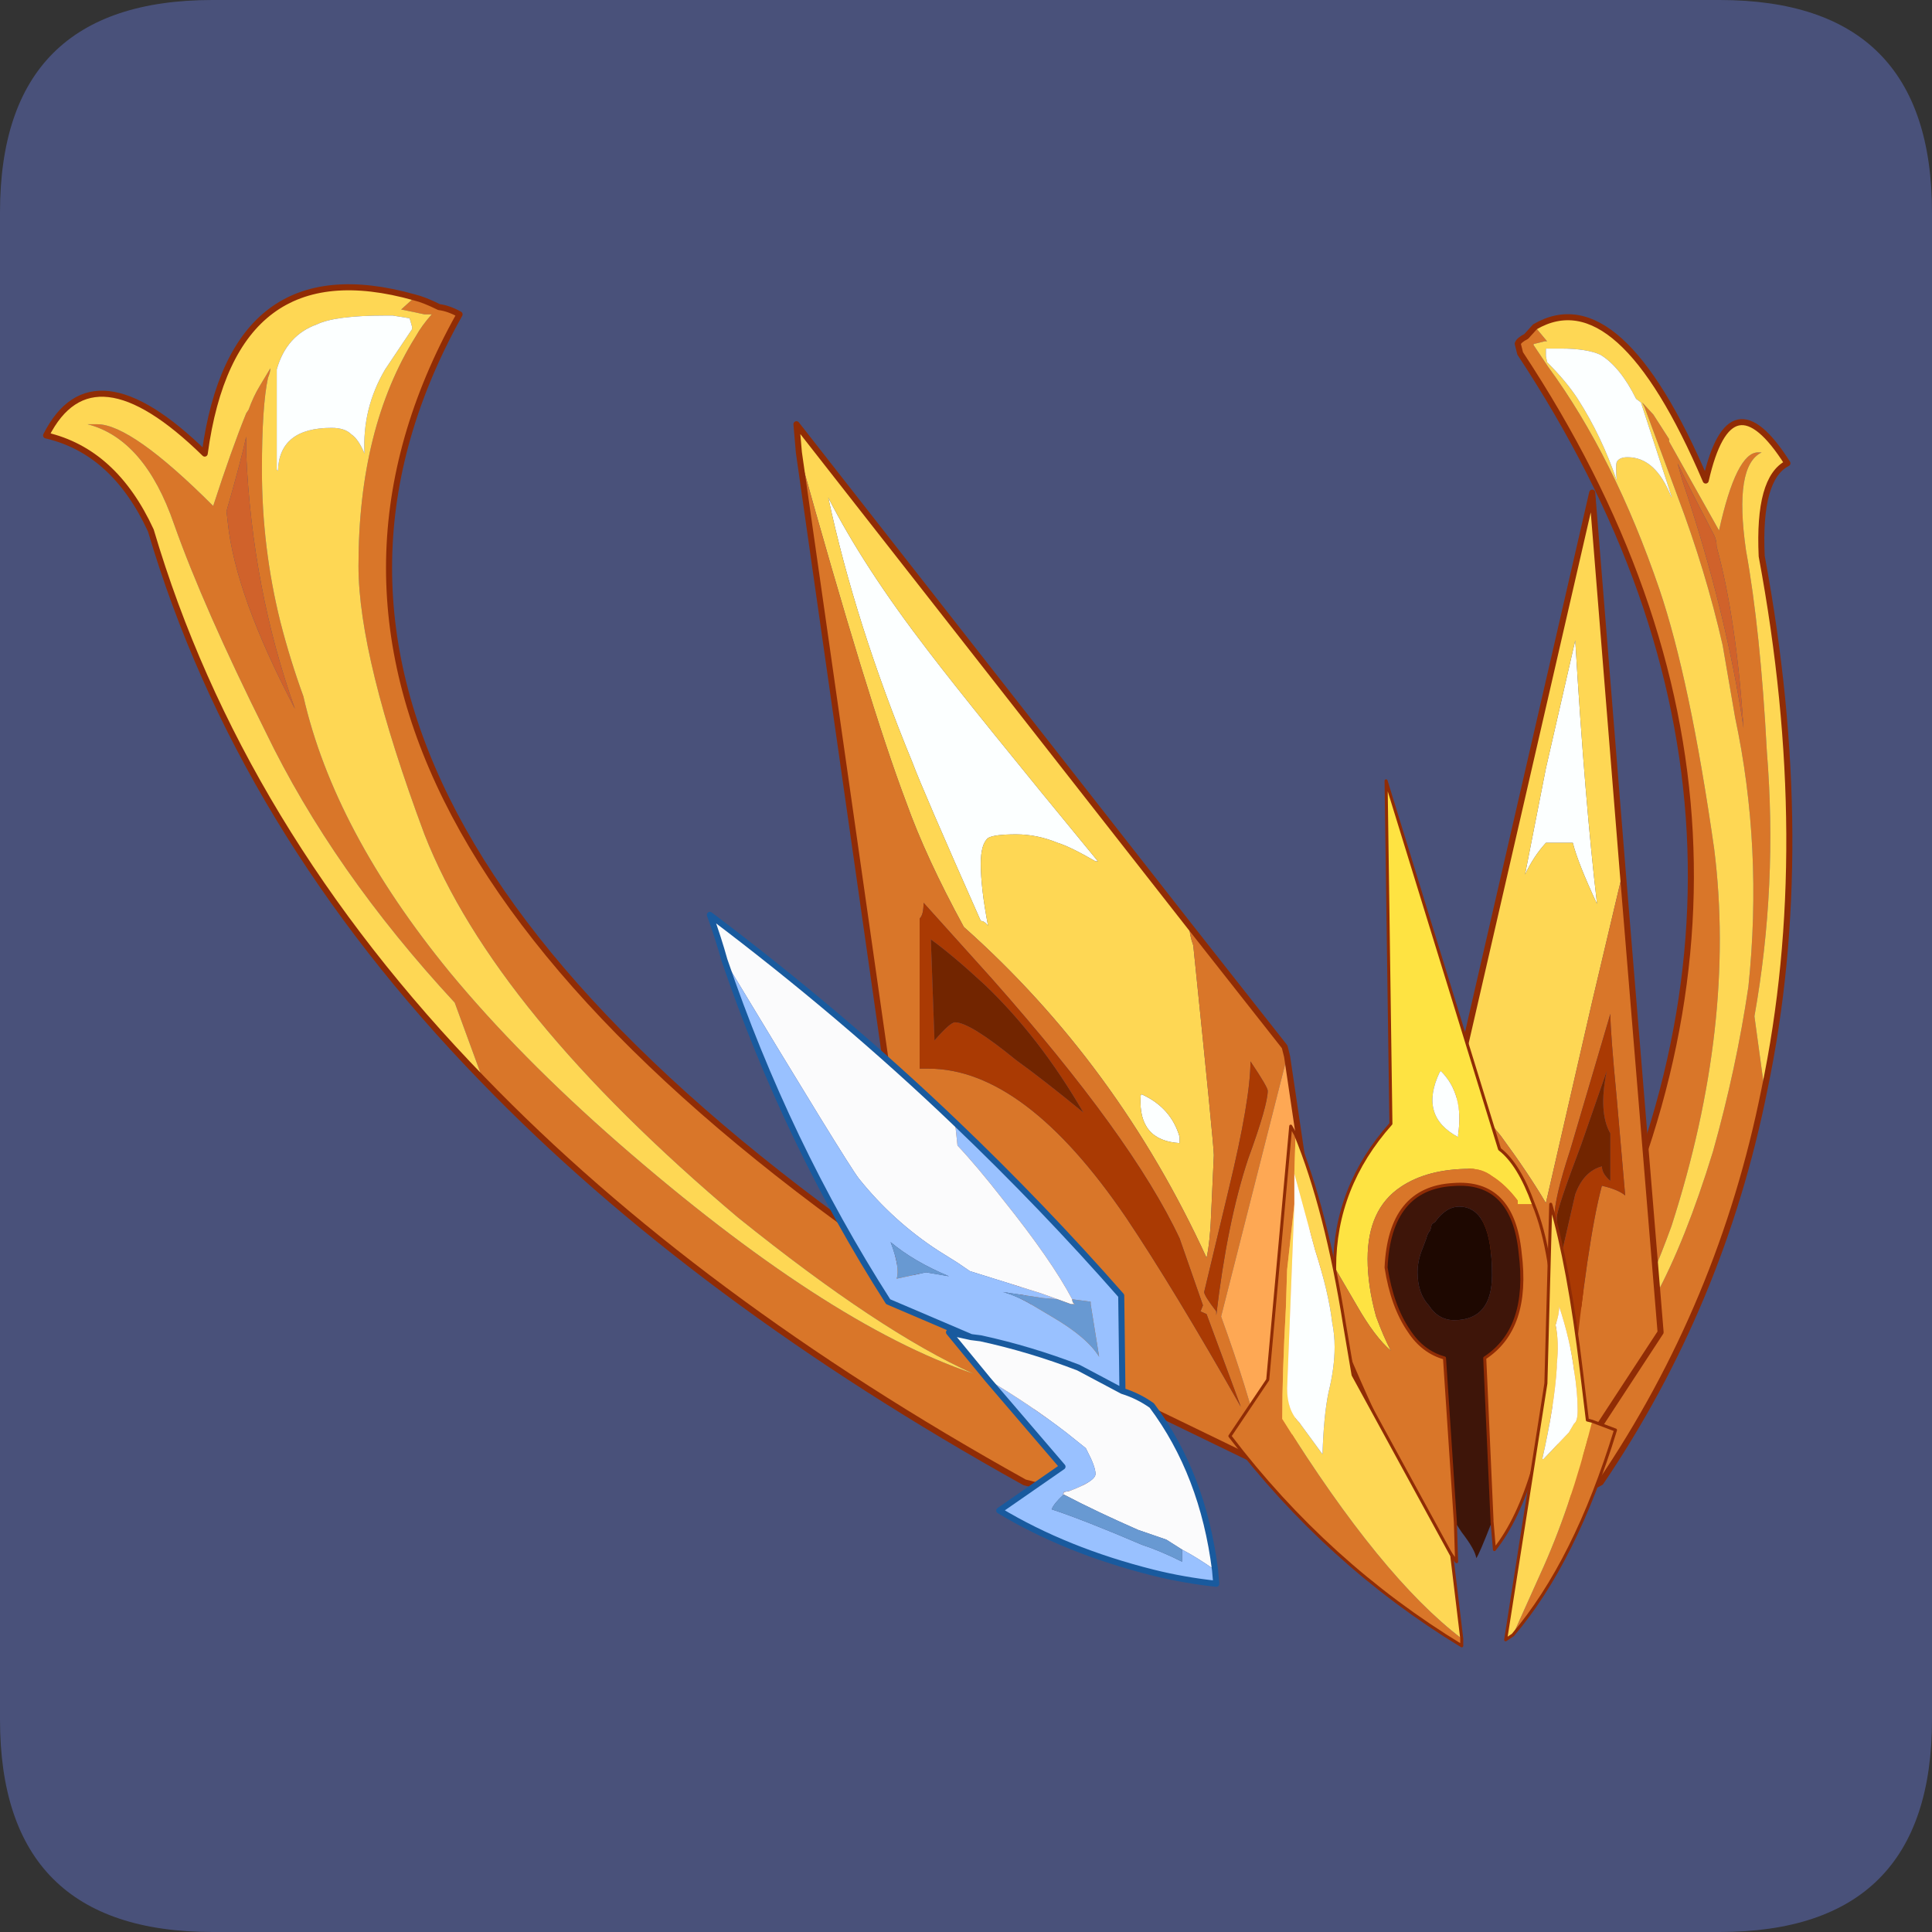 <?xml version="1.0" encoding="UTF-8" standalone="no"?>
<svg xmlns:ffdec="https://www.free-decompiler.com/flash" xmlns:xlink="http://www.w3.org/1999/xlink" ffdec:objectType="frame" height="30.0px" width="30.0px" xmlns="http://www.w3.org/2000/svg">
  <rect width="100%" height="100%" fill="#333333" stroke="none"/>
  <g transform="matrix(1.0, 0.0, 0.0, 1.0, 0.0, 0.0)">
    <use ffdec:characterId="1" height="30.0" transform="matrix(1.0, 0.0, 0.0, 1.0, 0.0, 0.0)" width="30.0" xlink:href="#shape0"/>
    <use ffdec:characterId="3" height="30.0" transform="matrix(1.0, 0.0, 0.0, 1.0, 0.0, 0.0)" width="30.0" xlink:href="#sprite0"/>
    <use ffdec:characterId="5" height="225.15" transform="matrix(0.094, 0.0, 0.0, 0.094, 0.669, 4.416)" width="288.95" xlink:href="#sprite1"/>
  </g>
  <defs>
    <g id="shape0" transform="matrix(1.0, 0.0, 0.0, 1.0, 0.0, 0.0)">
      <path d="M0.0 0.0 L30.0 0.0 30.0 30.0 0.0 30.0 0.0 0.0" fill="#33cc66" fill-opacity="0.0" fill-rule="evenodd" stroke="none"/>
    </g>
    <g id="sprite0" transform="matrix(1.0, 0.0, 0.0, 1.0, 0.0, 0.1)">
      <use ffdec:characterId="2" height="30.0" transform="matrix(1.0, 0.0, 0.0, 1.0, 0.0, -0.1)" width="30.0" xlink:href="#shape1"/>
    </g>
    <g id="shape1" transform="matrix(1.0, 0.0, 0.0, 1.0, 0.0, 0.1)">
      <path d="M3.3 -0.1 L26.7 -0.1 Q30.0 -0.1 30.0 3.2 L30.0 26.6 Q30.0 29.9 26.7 29.9 L3.3 29.9 Q0.0 29.9 0.0 26.6 L0.0 3.2 Q0.0 -0.1 3.3 -0.1" fill="#49517a" fill-rule="evenodd" stroke="none"/>
    </g>
    <g id="sprite1" transform="matrix(1.0, 0.0, 0.0, 1.0, 90.95, 87.25)">
      <use ffdec:characterId="4" height="225.15" transform="matrix(1.0, 0.0, 0.0, 1.0, -90.95, -87.25)" width="288.95" xlink:href="#shape2"/>
    </g>
    <g id="shape2" transform="matrix(1.0, 0.0, 0.0, 1.0, 90.95, 87.25)">
      <path d="M189.95 -13.95 Q188.75 -32.1 185.5 -43.95 185.5 -45.0 185.1 -45.8 180.9 -53.85 179.05 -57.7 L179.85 -54.85 Q187.15 -33.1 189.95 -13.95 M155.5 -80.25 L157.5 -77.85 157.1 -77.85 155.5 -77.45 Q155.25 -77.45 155.25 -77.25 L157.7 -73.6 Q168.6 -58.7 176.05 -36.9 181.1 -22.0 185.1 6.0 188.75 35.05 178.05 68.3 171.4 86.65 164.75 93.1 175.85 85.45 184.9 56.0 188.75 42.3 190.75 28.8 193.15 5.8 188.55 -15.75 L186.5 -27.65 Q183.7 -39.95 179.05 -52.25 L173.6 -66.95 173.2 -67.75 175.05 -65.75 177.65 -61.7 177.65 -61.3 185.9 -46.6 Q188.75 -59.5 192.35 -59.5 L192.95 -59.5 Q188.35 -57.3 190.35 -43.35 192.75 -30.05 193.8 -10.1 195.6 12.05 191.75 33.65 L193.4 45.75 Q186.3 81.2 166.35 110.65 L160.7 113.65 161.5 83.85 Q204.85 2.6 153.05 -75.85 L152.65 -77.45 Q152.85 -78.05 154.05 -78.65 L155.5 -80.25" fill="#d97629" fill-rule="evenodd" stroke="none"/>
      <path d="M189.95 -13.95 Q187.15 -33.1 179.85 -54.85 L179.05 -57.7 Q180.9 -53.85 185.1 -45.8 185.5 -45.0 185.5 -43.95 188.75 -32.1 189.95 -13.95" fill="#d0622b" fill-rule="evenodd" stroke="none"/>
      <path d="M155.5 -80.25 Q169.4 -88.35 183.7 -54.85 187.75 -72.6 197.2 -57.7 192.35 -55.25 192.95 -42.35 201.85 5.4 193.4 45.75 L191.75 33.65 Q195.6 12.05 193.8 -10.1 192.75 -30.05 190.35 -43.35 188.35 -57.3 192.95 -59.5 L192.35 -59.5 Q188.75 -59.5 185.9 -46.6 L177.65 -61.3 177.65 -61.7 175.05 -65.75 173.2 -67.75 173.6 -66.95 179.05 -52.25 Q183.7 -39.95 186.5 -27.65 L188.55 -15.75 Q193.15 5.8 190.75 28.8 188.75 42.3 184.9 56.0 175.85 85.45 164.75 93.1 171.4 86.65 178.05 68.3 188.75 35.05 185.1 6.0 181.1 -22.0 176.05 -36.9 168.6 -58.7 157.7 -73.6 L155.25 -77.25 Q155.25 -77.45 155.5 -77.45 L157.1 -77.85 157.5 -77.85 155.5 -80.25 M173.0 -67.75 L172.2 -68.35 Q169.6 -73.6 166.35 -75.6 164.15 -76.65 159.7 -76.65 L158.7 -76.65 157.3 -76.65 157.3 -75.4 157.5 -74.4 Q160.7 -71.2 162.55 -68.35 166.55 -62.1 169.0 -54.85 168.8 -57.3 169.0 -57.9 169.4 -58.7 170.8 -58.7 175.45 -58.7 178.05 -52.05 L178.05 -52.25 173.0 -67.75" fill="#fed754" fill-rule="evenodd" stroke="none"/>
      <path d="M173.0 -67.75 L178.05 -52.25 178.05 -52.05 Q175.45 -58.7 170.8 -58.7 169.4 -58.7 169.0 -57.9 168.8 -57.3 169.0 -54.85 166.55 -62.1 162.55 -68.35 160.7 -71.2 157.5 -74.4 L157.3 -75.4 157.3 -76.65 158.7 -76.65 159.7 -76.65 Q164.15 -76.65 166.35 -75.6 169.6 -73.6 172.2 -68.35 L173.0 -67.75" fill="#fcffff" fill-rule="evenodd" stroke="none"/>
      <path d="M193.4 45.75 Q201.85 5.4 192.95 -42.35 192.35 -55.25 197.2 -57.7 187.75 -72.6 183.7 -54.85 169.4 -88.35 155.5 -80.25 L154.05 -78.65 Q152.85 -78.05 152.65 -77.45 L153.05 -75.85 Q204.85 2.6 161.5 83.85 L160.7 113.65 166.35 110.65 Q186.3 81.2 193.4 45.75 Z" fill="none" stroke="#902c05" stroke-linecap="round" stroke-linejoin="round" stroke-width="1.0"/>
      <path d="M157.3 -7.3 L162.15 -28.45 Q163.75 -1.85 165.75 15.1 162.55 8.25 161.75 5.0 L157.3 5.0 Q155.25 7.25 153.85 10.25 L157.3 -7.3 M82.9 8.05 Q78.65 5.6 76.65 5.0 73.25 3.6 69.8 3.6 66.15 3.6 65.15 4.2 63.95 5.2 63.95 8.45 63.95 12.45 65.15 18.7 64.55 17.9 63.95 17.9 54.3 -3.85 52.65 -8.3 43.2 -31.25 38.75 -52.05 44.6 -40.55 55.3 -26.65 62.55 -17.15 83.3 8.05 L82.9 8.05 M96.8 54.6 Q89.95 54.2 90.35 46.95 90.35 46.55 90.55 46.55 95.4 48.75 96.8 53.6 L96.8 54.6" fill="#fcffff" fill-rule="evenodd" stroke="none"/>
      <path d="M157.3 -7.3 L153.85 10.25 Q155.25 7.25 157.3 5.0 L161.75 5.0 Q162.55 8.25 165.75 15.1 163.75 -1.85 162.15 -28.45 L157.3 -7.3 M142.55 44.55 L164.95 -52.85 170.0 9.85 164.95 31.2 157.3 64.5 Q154.45 59.65 149.85 53.4 L142.55 44.55 M33.9 -59.5 L33.5 -64.15 98.4 18.7 Q98.4 20.15 99.05 21.95 102.45 55.0 102.45 56.6 L102.05 65.3 Q101.85 70.95 101.25 73.55 86.55 41.5 61.15 18.9 54.9 7.45 51.65 -1.65 45.4 -18.15 33.9 -59.5 M82.9 8.05 L83.3 8.05 Q62.55 -17.15 55.3 -26.65 44.6 -40.55 38.75 -52.05 43.2 -31.25 52.65 -8.3 54.3 -3.85 63.95 17.9 64.55 17.9 65.15 18.7 63.95 12.45 63.95 8.45 63.95 5.2 65.15 4.2 66.15 3.6 69.8 3.6 73.25 3.6 76.65 5.0 78.65 5.6 82.9 8.05 M96.8 54.6 L96.8 53.6 Q95.4 48.75 90.55 46.55 90.35 46.55 90.35 46.95 89.95 54.2 96.8 54.6" fill="#fed754" fill-rule="evenodd" stroke="none"/>
      <path d="M170.0 9.85 L176.25 85.85 159.1 112.05 Q159.5 97.35 152.45 79.2 L149.25 74.75 141.95 47.55 142.55 44.55 149.85 53.4 Q154.45 59.65 157.3 64.5 L164.95 31.2 170.0 9.85 M33.9 -59.5 Q45.4 -18.15 51.65 -1.65 54.9 7.45 61.15 18.9 86.55 41.5 101.25 73.55 101.85 70.95 102.05 65.3 L102.45 56.6 Q102.45 55.0 99.05 21.95 98.4 20.15 98.4 18.7 L114.15 38.7 114.55 40.3 103.65 83.25 Q108.1 95.55 110.1 104.0 111.15 106.0 111.35 108.05 L78.45 92.1 48.65 43.9 33.9 -59.5 M53.85 17.5 L53.85 42.3 55.3 42.3 Q71.2 42.3 87.95 66.9 95.8 78.6 106.9 98.15 L101.25 82.85 100.25 82.4 100.65 81.4 96.8 70.35 Q88.95 53.6 65.75 27.4 L54.5 14.9 Q54.5 16.9 53.85 17.5 M167.95 33.25 L161.3 55.8 Q158.7 63.7 158.7 66.9 158.7 71.75 160.1 80.4 161.75 89.1 161.75 93.7 L161.75 94.3 Q164.15 70.55 166.55 61.65 169.2 62.25 170.4 63.25 L169.0 47.15 Q167.95 36.25 167.95 33.25 M111.35 45.95 Q111.35 45.35 108.5 41.1 108.5 47.35 104.9 62.25 L100.85 79.2 Q100.85 79.8 102.85 82.4 L102.85 83.05 Q104.65 67.7 108.1 57.25 111.35 48.35 111.35 45.95" fill="#d97629" fill-rule="evenodd" stroke="none"/>
      <path d="M80.9 49.55 Q74.25 44.1 69.8 40.9 62.15 34.65 59.7 34.65 58.9 34.65 56.3 37.65 L55.7 20.95 Q59.3 23.55 64.55 28.4 73.65 37.05 80.9 49.55 M167.95 60.85 Q166.55 59.65 166.55 58.45 163.55 59.25 162.15 63.05 L159.7 73.75 159.7 72.35 Q159.1 68.9 159.1 66.9 159.1 65.5 163.15 54.8 L167.35 42.7 Q165.95 49.55 167.95 53.0 L167.95 60.85" fill="#722500" fill-rule="evenodd" stroke="none"/>
      <path d="M80.9 49.55 Q73.65 37.05 64.55 28.4 59.3 23.55 55.7 20.95 L56.3 37.65 Q58.9 34.65 59.7 34.65 62.15 34.65 69.8 40.9 74.25 44.1 80.9 49.55 M53.85 17.5 Q54.5 16.9 54.5 14.9 L65.75 27.4 Q88.95 53.6 96.8 70.35 L100.65 81.4 100.25 82.4 101.25 82.85 106.9 98.15 Q95.8 78.6 87.95 66.9 71.2 42.3 55.3 42.3 L53.85 42.3 53.85 17.5 M167.95 33.25 Q167.95 36.25 169.0 47.15 L170.4 63.25 Q169.2 62.25 166.55 61.65 164.15 70.55 161.75 94.3 L161.75 93.7 Q161.75 89.1 160.1 80.4 158.7 71.75 158.7 66.9 158.7 63.7 161.3 55.8 L167.95 33.25 M167.95 60.85 L167.95 53.0 Q165.95 49.55 167.35 42.7 L163.15 54.8 Q159.1 65.5 159.1 66.9 159.1 68.9 159.7 72.35 L159.7 73.75 162.15 63.05 Q163.55 59.25 166.55 58.45 166.55 59.65 167.95 60.85 M111.35 45.95 Q111.35 48.35 108.1 57.25 104.65 67.7 102.85 83.05 L102.85 82.4 Q100.85 79.8 100.85 79.2 L104.9 62.25 Q108.5 47.35 108.5 41.1 111.35 45.35 111.35 45.95" fill="#aa3a03" fill-rule="evenodd" stroke="none"/>
      <path d="M114.55 40.3 L120.4 79.8 114.55 109.65 111.35 108.05 Q111.15 106.0 110.1 104.0 108.1 95.55 103.65 83.25 L114.55 40.3" fill="#fea854" fill-rule="evenodd" stroke="none"/>
      <path d="M142.55 44.55 L164.95 -52.85 170.0 9.85 176.25 85.85 159.1 112.05 Q159.5 97.35 152.45 79.2 L149.25 74.75 141.95 47.55 142.55 44.55 M98.4 18.7 L33.5 -64.15 33.9 -59.5 48.65 43.9 78.45 92.1 111.35 108.05 114.55 109.65 120.4 79.8 114.55 40.3 114.15 38.7 98.4 18.7 Z" fill="none" stroke="#902c05" stroke-linecap="round" stroke-linejoin="round" stroke-width="1.0"/>
      <path d="M155.25 64.7 L152.65 64.7 152.65 64.1 Q150.65 61.45 148.4 60.05 146.8 58.85 144.8 58.85 137.75 58.85 133.3 61.85 127.85 65.5 127.85 73.75 127.85 78.2 129.25 83.25 130.5 86.65 131.7 88.9 129.05 86.65 126.05 81.4 L122.4 75.15 Q122.4 61.85 131.7 51.4 L130.9 -5.25 149.65 55.6 Q152.85 58.05 155.25 64.7 M139.75 42.9 Q136.3 50.15 142.8 53.6 L142.8 53.2 Q143.8 46.55 139.95 42.7 L139.75 42.9" fill="#fee342" fill-rule="evenodd" stroke="none"/>
      <path d="M122.4 75.15 L126.05 81.4 Q129.05 86.65 131.7 88.9 130.5 86.65 129.25 83.25 127.85 78.2 127.85 73.75 127.85 65.5 133.3 61.85 137.75 58.85 144.8 58.85 146.8 58.85 148.4 60.05 150.65 61.45 152.65 64.1 L152.65 64.7 155.25 64.7 Q158.5 72.55 158.9 87.05 156.7 111.85 148.8 121.75 L148.4 117.1 148.4 116.9 147.2 90.1 Q154.65 85.25 153.05 72.75 151.85 60.65 141.95 61.45 131.5 62.05 130.9 75.15 131.9 81.6 134.7 85.65 136.95 89.1 140.55 90.1 L142.35 117.3 142.55 123.75 Q135.1 114.1 125.05 90.7 122.4 82.4 122.4 75.15" fill="#d97629" fill-rule="evenodd" stroke="none"/>
      <path d="M139.75 42.9 L139.95 42.7 Q143.8 46.55 142.8 53.2 L142.8 53.6 Q136.3 50.15 139.75 42.9" fill="#fcffff" fill-rule="evenodd" stroke="none"/>
      <path d="M138.35 68.5 Q138.35 67.9 138.95 67.7 140.75 65.1 143.0 65.1 148.4 65.1 148.4 76.4 148.4 83.85 142.15 83.85 139.55 83.85 137.95 81.4 136.1 79.4 136.1 75.95 136.1 73.95 136.95 71.95 L137.55 70.35 Q137.75 69.5 138.15 69.1 L138.35 68.5" fill="#1e0801" fill-rule="evenodd" stroke="none"/>
      <path d="M142.35 117.3 L140.55 90.1 Q136.95 89.1 134.7 85.65 131.9 81.6 130.9 75.15 131.5 62.05 141.95 61.45 151.85 60.65 153.05 72.75 154.65 85.25 147.2 90.1 L148.4 116.9 148.4 117.1 Q146.2 122.75 145.8 123.15 145.6 121.75 143.4 118.9 L142.35 117.3 M138.35 68.5 L138.15 69.1 Q137.75 69.5 137.55 70.35 L136.95 71.95 Q136.1 73.95 136.1 75.95 136.1 79.4 137.95 81.4 139.55 83.85 142.15 83.85 148.4 83.85 148.4 76.4 148.4 65.1 143.0 65.1 140.75 65.1 138.95 67.7 138.35 67.9 138.35 68.5" fill="#3e1509" fill-rule="evenodd" stroke="none"/>
      <path d="M155.25 64.7 Q152.85 58.05 149.65 55.6 L130.9 -5.25 131.7 51.4 Q122.4 61.85 122.4 75.15 122.4 82.4 125.05 90.7 135.1 114.1 142.55 123.75 L142.35 117.3 140.55 90.1 Q136.95 89.1 134.7 85.65 131.9 81.6 130.9 75.15 131.5 62.05 141.95 61.45 151.85 60.65 153.05 72.75 154.65 85.25 147.2 90.1 L148.4 116.9 M148.4 117.1 L148.8 121.75 Q156.7 111.85 158.9 87.05 158.5 72.55 155.25 64.7" fill="none" stroke="#902c05" stroke-linecap="round" stroke-linejoin="round" stroke-width="0.5"/>
      <path d="M143.4 136.45 L143.4 137.65 Q121.2 124.15 105.1 103.0 L111.35 93.7 115.15 51.8 115.95 53.2 115.75 59.45 115.75 59.65 115.75 60.85 115.75 64.7 114.55 75.55 114.35 81.8 Q113.75 92.7 113.75 100.15 130.1 126.35 143.4 136.45 M164.95 100.55 L168.8 102.0 Q162.15 123.75 151.85 135.85 L156.3 125.95 Q161.3 115.1 164.95 100.55" fill="#d97629" fill-rule="evenodd" stroke="none"/>
      <path d="M143.4 136.45 Q130.1 126.35 113.75 100.15 113.75 92.7 114.35 81.8 L114.55 75.55 115.75 64.7 114.55 95.15 Q114.55 98.75 116.55 100.75 L120.4 106.0 Q120.6 99.55 121.4 95.75 122.4 91.7 122.4 88.25 122.4 86.25 122.0 84.25 121.4 79.2 119.2 72.35 L115.75 59.65 115.75 59.45 115.95 53.2 Q121.0 65.5 124.05 84.65 L125.45 92.9 141.75 122.75 143.4 136.45 M158.9 84.65 Q159.5 87.45 159.1 91.1 L159.1 91.3 159.1 91.7 Q158.7 97.95 156.7 106.8 L156.9 106.8 161.1 102.4 161.95 100.95 Q162.55 100.55 162.55 98.75 162.55 95.75 161.95 92.1 161.3 87.05 159.5 81.6 159.5 82.85 158.9 84.65 M151.85 135.85 L150.65 136.65 157.3 94.3 158.1 64.7 Q161.1 74.95 163.15 92.1 L164.15 100.35 164.95 100.55 Q161.3 115.1 156.3 125.95 L151.85 135.85" fill="#fed754" fill-rule="evenodd" stroke="none"/>
      <path d="M115.75 64.7 L115.75 60.85 115.75 59.65 119.2 72.35 Q121.4 79.2 122.0 84.25 122.4 86.25 122.4 88.25 122.4 91.7 121.4 95.75 120.6 99.55 120.4 106.0 L116.55 100.75 Q114.55 98.75 114.55 95.15 L115.75 64.7 M158.9 84.65 Q159.5 82.85 159.5 81.6 161.3 87.05 161.95 92.1 162.55 95.75 162.55 98.75 162.55 100.55 161.95 100.95 L161.1 102.4 156.9 106.8 156.7 106.8 Q158.7 97.95 159.1 91.7 L159.1 91.3 159.1 91.1 Q159.5 87.45 158.9 84.65" fill="#fcffff" fill-rule="evenodd" stroke="none"/>
      <path d="M115.95 53.2 L115.15 51.8 111.35 93.7 105.1 103.0 Q121.2 124.15 143.4 137.65 L143.4 136.45 141.75 122.75 125.45 92.9 124.05 84.65 Q121.0 65.5 115.95 53.2 M151.85 135.85 L150.65 136.65 157.3 94.3 158.1 64.7 Q161.1 74.95 163.15 92.1 L164.15 100.35 164.95 100.55 168.8 102.0 Q162.15 123.75 151.85 135.85 Z" fill="none" stroke="#902c05" stroke-linecap="round" stroke-linejoin="round" stroke-width="0.5"/>
      <path d="M-29.6 -85.1 Q-27.95 -84.7 -25.55 -83.5 -23.95 -83.3 -22.15 -82.3 L-22.95 -80.85 Q-66.3 -0.45 63.55 83.05 L82.9 113.65 71.2 110.65 Q16.8 80.4 -18.3 44.1 L-22.95 31.4 Q-43.1 9.65 -54.2 -13.35 -64.45 -33.9 -69.3 -47.6 -74.15 -61.7 -83.6 -64.15 L-82.0 -64.15 Q-76.35 -64.15 -62.85 -50.65 -59.85 -59.9 -57.4 -65.95 L-57.0 -66.55 Q-56.2 -68.75 -55.2 -70.4 L-53.4 -73.4 Q-53.4 -72.8 -53.8 -71.8 -54.8 -67.15 -54.8 -56.65 -54.8 -43.75 -51.75 -31.5 -50.15 -25.25 -47.95 -19.2 -42.9 3.0 -23.75 26.4 -12.25 40.3 4.1 54.6 38.35 84.45 62.75 92.7 47.4 85.85 23.85 66.9 -16.5 32.85 -27.95 3.6 -38.85 -25.65 -38.85 -40.75 -38.85 -63.55 -29.4 -78.65 -28.4 -80.45 -26.75 -82.3 L-27.95 -82.3 -30.8 -82.9 -31.8 -83.1 -29.6 -85.1 M-57.4 -62.1 Q-58.2 -58.3 -60.65 -49.8 L-60.45 -48.0 Q-59.2 -35.9 -49.35 -17.15 -56.4 -36.9 -57.4 -59.3 L-57.4 -62.1" fill="#d97629" fill-rule="evenodd" stroke="none"/>
      <path d="M-29.6 -85.1 L-31.8 -83.1 -30.8 -82.9 -27.95 -82.3 -26.75 -82.3 Q-28.4 -80.45 -29.4 -78.65 -38.85 -63.55 -38.85 -40.75 -38.85 -25.65 -27.95 3.6 -16.5 32.85 23.85 66.9 47.4 85.85 62.75 92.7 38.35 84.45 4.1 54.6 -12.25 40.3 -23.75 26.4 -42.9 3.0 -47.95 -19.2 -50.15 -25.25 -51.75 -31.5 -54.8 -43.75 -54.8 -56.65 -54.8 -67.15 -53.8 -71.8 -53.4 -72.8 -53.4 -73.4 L-55.2 -70.4 Q-56.2 -68.75 -57.0 -66.55 L-57.4 -65.95 Q-59.85 -59.9 -62.85 -50.65 -76.35 -64.15 -82.0 -64.15 L-83.6 -64.15 Q-74.15 -61.7 -69.3 -47.6 -64.45 -33.9 -54.2 -13.35 -43.1 9.65 -22.95 31.4 L-18.3 44.1 Q-58.6 2.6 -73.15 -46.6 -79.2 -59.7 -90.45 -62.3 -82.8 -77.45 -64.25 -59.3 -59.6 -93.55 -29.6 -85.1 M-34.45 -82.1 Q-42.7 -82.1 -45.7 -80.65 -50.75 -78.85 -52.35 -73.2 L-52.35 -72.8 -52.35 -56.65 -52.15 -56.45 Q-51.95 -63.55 -43.3 -63.55 -41.1 -63.55 -40.05 -62.5 -38.85 -61.7 -37.85 -59.3 -38.25 -66.75 -34.45 -73.2 L-30.0 -79.85 -30.0 -80.25 -30.4 -81.65 -33.2 -82.1 -34.45 -82.1" fill="#fed754" fill-rule="evenodd" stroke="none"/>
      <path d="M-34.45 -82.1 L-33.2 -82.1 -30.4 -81.65 -30.0 -80.25 -30.0 -79.85 -34.45 -73.2 Q-38.25 -66.75 -37.85 -59.3 -38.85 -61.7 -40.05 -62.5 -41.1 -63.55 -43.3 -63.55 -51.95 -63.55 -52.15 -56.45 L-52.35 -56.65 -52.35 -72.8 -52.35 -73.2 Q-50.75 -78.85 -45.7 -80.65 -42.7 -82.1 -34.45 -82.1" fill="#fcffff" fill-rule="evenodd" stroke="none"/>
      <path d="M-57.4 -62.1 L-57.4 -59.3 Q-56.4 -36.9 -49.35 -17.15 -59.2 -35.9 -60.45 -48.0 L-60.65 -49.8 Q-58.2 -58.3 -57.4 -62.1" fill="#d0622b" fill-rule="evenodd" stroke="none"/>
      <path d="M-18.3 44.1 Q16.8 80.4 71.2 110.65 L82.9 113.65 63.55 83.05 Q-66.3 -0.45 -22.95 -80.85 L-22.15 -82.3 Q-23.95 -83.3 -25.55 -83.5 -27.95 -84.7 -29.6 -85.1 -59.6 -93.55 -64.25 -59.3 -82.8 -77.45 -90.45 -62.3 -79.2 -59.7 -73.15 -46.6 -58.6 2.6 -18.3 44.1 Z" fill="none" stroke="#902c05" stroke-linecap="round" stroke-linejoin="round" stroke-width="1.0"/>
      <path d="M76.65 80.4 L73.85 79.4 62.15 75.75 60.1 74.35 56.9 72.35 Q49.45 67.5 43.8 60.45 41.8 57.85 21.6 24.35 20.6 20.75 19.2 16.9 41.15 33.45 59.7 51.2 L60.1 55.0 Q63.35 58.45 67.6 63.9 75.65 73.95 79.05 80.4 79.05 81.0 79.5 81.2 L78.85 81.2 76.65 80.4 M62.35 86.65 L63.95 86.85 Q72.2 88.65 80.1 91.7 L87.35 95.55 Q89.95 96.35 92.2 97.95 100.65 109.25 102.65 125.15 99.85 123.15 97.2 121.75 L94.6 120.1 89.95 118.5 Q83.1 115.5 77.65 112.65 L77.45 112.65 Q77.65 112.65 77.65 112.25 L78.65 112.05 Q82.9 110.45 82.9 109.25 82.9 108.05 81.5 105.4 L81.3 105.0 78.05 102.4 Q72.0 97.75 65.15 93.7 L58.7 85.85 62.35 86.65" fill="#fbfbfc" fill-rule="evenodd" stroke="none"/>
      <path d="M21.6 24.35 Q41.8 57.85 43.8 60.45 49.45 67.5 56.9 72.35 L60.1 74.35 62.15 75.75 73.85 79.4 76.65 80.4 74.25 80.2 67.6 79.2 Q69.8 79.8 72.2 81.2 L75.65 83.25 Q81.5 86.65 83.5 89.9 L82.1 81.2 82.1 80.8 79.05 80.4 Q75.65 73.95 67.6 63.9 63.35 58.45 60.1 55.0 L59.7 51.2 Q74.25 65.1 87.15 79.8 L87.35 95.55 80.1 91.7 Q72.2 88.65 63.95 86.85 L62.35 86.65 48.65 80.8 Q31.9 54.6 21.6 24.35 M58.7 76.6 Q52.85 74.15 49.05 70.95 50.65 75.15 50.05 77.0 L54.9 75.95 58.7 76.6 M65.15 93.7 Q72.0 97.75 78.05 102.4 L81.3 105.0 81.5 105.4 Q82.9 108.05 82.9 109.25 82.9 110.45 78.65 112.05 L77.65 112.25 Q77.65 112.65 77.45 112.65 L77.65 112.65 Q76.05 114.1 75.65 115.1 81.1 116.9 90.55 120.95 93.6 121.95 97.2 123.75 L97.2 121.75 Q99.85 123.15 102.65 125.15 L102.85 127.4 Q97.4 126.8 92.4 125.55 78.05 121.95 67.0 115.3 L77.45 108.05 65.15 93.7" fill="#99c1ff" fill-rule="evenodd" stroke="none"/>
      <path d="M76.65 80.4 L78.85 81.2 79.5 81.2 Q79.05 81.0 79.05 80.4 L82.1 80.8 82.1 81.2 83.5 89.9 Q81.5 86.65 75.65 83.25 L72.2 81.2 Q69.8 79.8 67.6 79.2 L74.25 80.2 76.65 80.4 M58.7 76.6 L54.9 75.95 50.05 77.0 Q50.65 75.15 49.05 70.95 52.85 74.15 58.7 76.6 M77.65 112.65 Q83.1 115.5 89.95 118.5 L94.6 120.1 97.2 121.75 97.2 123.75 Q93.6 121.95 90.55 120.95 81.1 116.9 75.65 115.1 76.05 114.1 77.65 112.65" fill="#6899d2" fill-rule="evenodd" stroke="none"/>
      <path d="M59.7 51.2 Q41.15 33.45 19.2 16.9 20.6 20.75 21.6 24.35 31.9 54.6 48.65 80.8 L62.35 86.65 63.95 86.85 Q72.2 88.65 80.1 91.7 L87.35 95.55 87.15 79.8 Q74.25 65.1 59.7 51.2 M102.65 125.15 Q100.65 109.25 92.2 97.95 89.95 96.35 87.35 95.55 M102.65 125.15 L102.85 127.4 Q97.4 126.8 92.4 125.55 78.05 121.95 67.0 115.3 L77.45 108.05 65.15 93.7 58.7 85.85 62.35 86.65" fill="none" stroke="#195a9e" stroke-linecap="round" stroke-linejoin="round" stroke-width="1.0"/>
    </g>
  </defs>
</svg>
